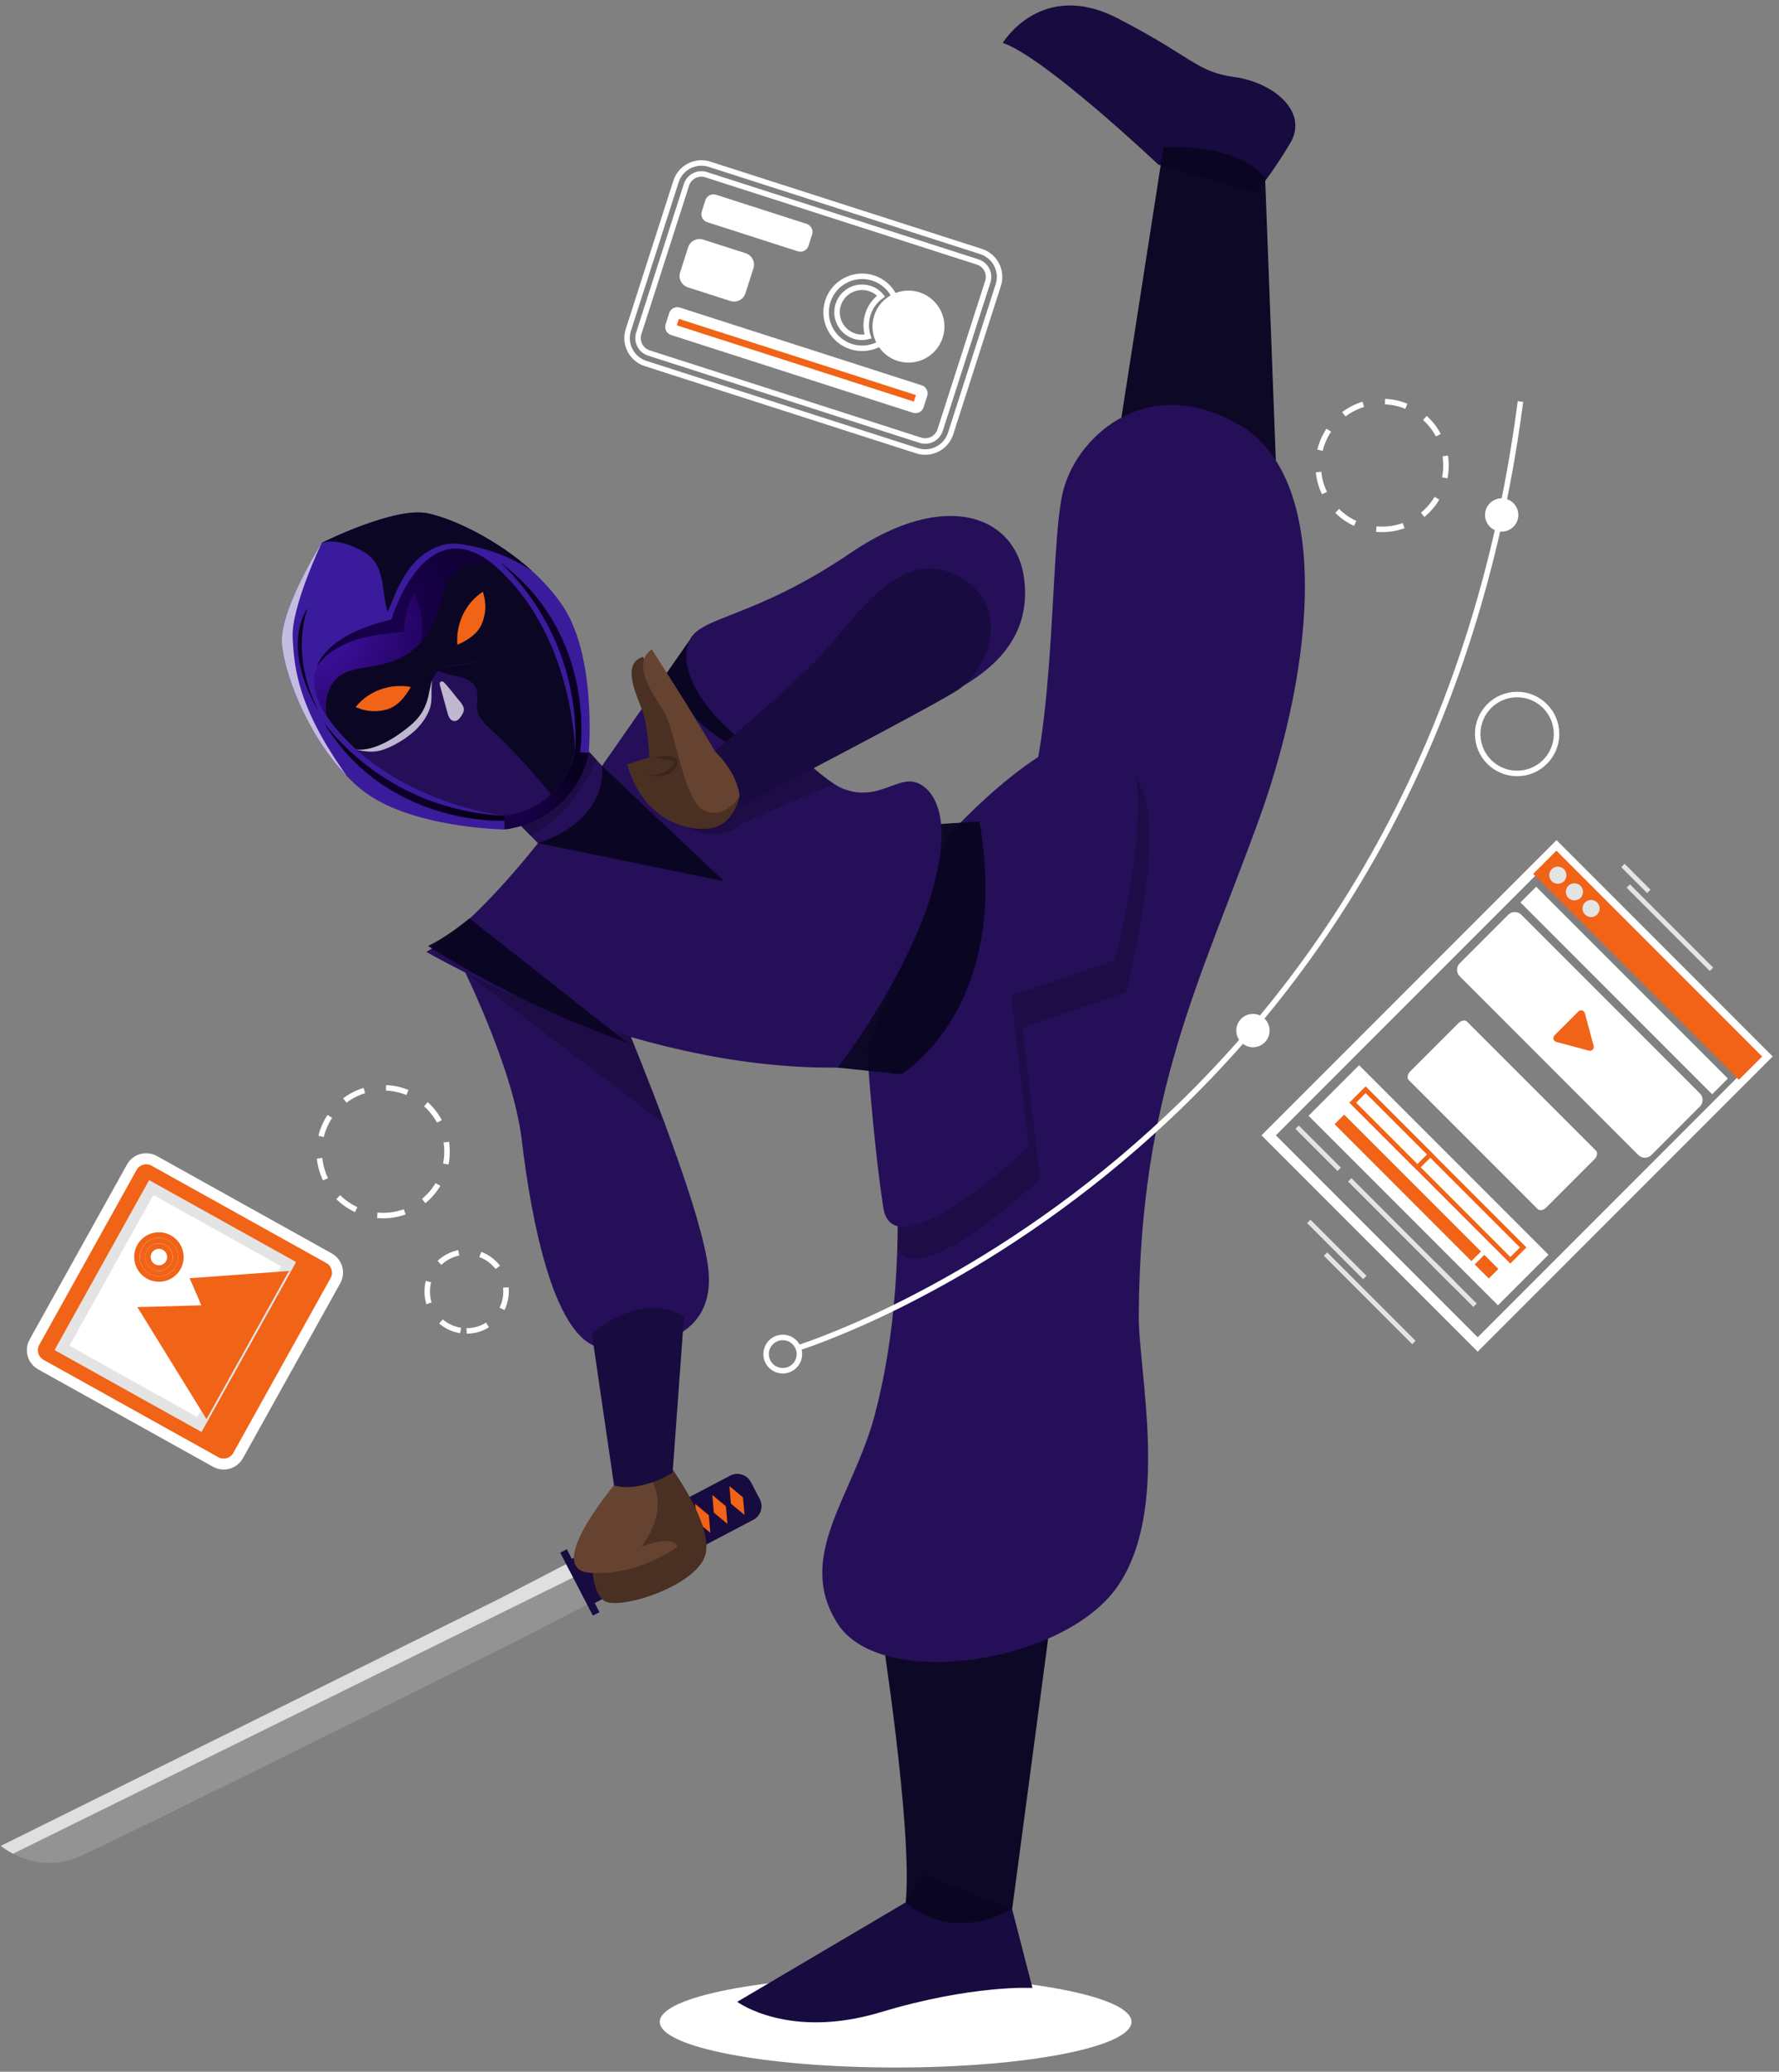 <svg width="238" height="277" viewBox="0 0 238 277" fill="none" xmlns="http://www.w3.org/2000/svg">
<rect x="0" y="0" width="238" height="277" fill="#808080" stroke="none"/>
<g clip-path="url(#clip0_487_444)">
<path d="M79.211 214.189L69.783 219.075C69.783 219.075 16.534 245.619 10.662 248.213C6.885 249.881 3.608 248.816 1.748 247.846C0.712 247.309 0.117 246.795 0.117 246.795L66.976 213.674L75.721 209.14L76.412 208.78L79.211 214.189Z" fill="#939393"/>
<path d="M76.103 208.626L79.189 214.534L100.78 203.202C101.779 202.68 102.169 201.439 101.647 200.439L100.456 198.161C99.935 197.162 98.693 196.772 97.693 197.294L76.103 208.626Z" fill="#170B3F"/>
<path d="M97.782 201.042L99.604 202.555L99.398 200.196L97.583 198.69L97.782 201.042Z" fill="#F16316"/>
<path d="M95.496 202.239L97.319 203.753L97.113 201.394L95.298 199.88L95.496 202.239Z" fill="#F16316"/>
<path d="M93.211 203.437L95.033 204.944L94.828 202.592L93.012 201.078L93.211 203.437Z" fill="#F16316"/>
<path d="M90.932 204.628L92.748 206.142L92.542 203.783L90.727 202.276L90.932 204.628Z" fill="#F16316"/>
<path d="M88.647 205.826L90.462 207.332L90.256 204.981L88.441 203.467L88.647 205.826Z" fill="#F16316"/>
<path d="M86.362 207.016L88.177 208.53L87.971 206.178L86.156 204.665L86.362 207.016Z" fill="#F16316"/>
<path d="M84.076 208.214L85.891 209.728L85.686 207.369L83.871 205.863L84.076 208.214Z" fill="#F16316"/>
<path d="M81.791 209.412L83.606 210.918L83.407 208.567L81.585 207.053L81.791 209.412Z" fill="#F16316"/>
<path d="M79.505 210.603L81.32 212.116L81.122 209.757L79.299 208.251L79.505 210.603Z" fill="#F16316"/>
<path d="M74.948 207.596L79.313 216.011L80.2 215.551L75.835 207.136L74.948 207.596Z" fill="#170B3F"/>
<path d="M175.323 163.082L174.871 163.534L182.369 171.032L182.821 170.58L175.323 163.082Z" fill="#E4E4E4"/>
<path d="M177.559 167.447L177.107 167.899L188.929 179.72L189.381 179.268L177.559 167.447Z" fill="#E4E4E4"/>
<path d="M208.231 113.29L169.727 151.795L197.688 179.756L236.192 141.252L208.231 113.29Z" stroke="#F16316" stroke-width="0.735" stroke-miterlimit="10"/>
<path d="M197.688 180.2L169.285 151.798L208.233 112.849L236.636 141.252L197.688 180.2ZM170.167 151.798L197.688 179.319L235.754 141.252L208.233 113.731L170.167 151.798Z" stroke="white" stroke-width="0.735" stroke-miterlimit="10"/>
<path d="M208.22 113.737L205.113 116.844L232.637 144.369L235.745 141.262L208.22 113.737Z" fill="#F16316"/>
<path d="M208.409 117.854C208.872 117.854 209.247 117.479 209.247 117.016C209.247 116.553 208.872 116.178 208.409 116.178C207.947 116.178 207.572 116.553 207.572 117.016C207.572 117.479 207.947 117.854 208.409 117.854Z" fill="#E4E4E4"/>
<path d="M207.601 117.825C207.153 117.376 207.153 116.649 207.601 116.208C208.049 115.76 208.777 115.76 209.225 116.208C209.673 116.656 209.673 117.384 209.225 117.832C208.769 118.273 208.042 118.273 207.601 117.825ZM208.777 116.649C208.571 116.443 208.24 116.443 208.034 116.649C207.829 116.854 207.829 117.185 208.034 117.391C208.24 117.597 208.571 117.597 208.777 117.391C208.982 117.185 208.982 116.847 208.777 116.649Z" fill="#E4E4E4"/>
<path d="M210.636 120.081C211.099 120.081 211.474 119.705 211.474 119.243C211.474 118.78 211.099 118.405 210.636 118.405C210.173 118.405 209.798 118.78 209.798 119.243C209.798 119.705 210.173 120.081 210.636 120.081Z" fill="#E4E4E4"/>
<path d="M209.82 120.051C209.372 119.603 209.372 118.875 209.82 118.434C210.268 117.986 210.996 117.986 211.444 118.434C211.892 118.883 211.892 119.61 211.444 120.059C210.996 120.499 210.268 120.499 209.82 120.051ZM211.003 118.875C210.797 118.67 210.467 118.67 210.261 118.875C210.055 119.081 210.055 119.412 210.261 119.618C210.467 119.823 210.797 119.823 211.003 119.618C211.209 119.412 211.209 119.074 211.003 118.875Z" fill="#E4E4E4"/>
<path d="M212.863 122.307C213.325 122.307 213.7 121.932 213.7 121.469C213.7 121.007 213.325 120.631 212.863 120.631C212.4 120.631 212.025 121.007 212.025 121.469C212.025 121.932 212.4 122.307 212.863 122.307Z" fill="#E4E4E4"/>
<path d="M212.047 122.278C211.599 121.829 211.599 121.102 212.047 120.661C212.495 120.213 213.223 120.213 213.671 120.661C214.119 121.109 214.119 121.837 213.671 122.285C213.223 122.726 212.495 122.726 212.047 122.278ZM213.23 121.094C213.024 120.889 212.693 120.889 212.488 121.094C212.282 121.3 212.282 121.631 212.488 121.837C212.693 122.042 213.024 122.042 213.23 121.837C213.436 121.631 213.436 121.3 213.23 121.094Z" fill="#E4E4E4"/>
<path d="M181.822 142.421L175.062 149.182L200.399 174.519L207.159 167.758L181.822 142.421Z" fill="white"/>
<path d="M173.759 150.483L173.307 150.935L178.94 156.568L179.392 156.116L173.759 150.483Z" fill="#E4E4E4"/>
<path d="M180.801 157.523L180.349 157.975L194.358 171.984L194.81 171.532L180.801 157.523Z" fill="#E4E4E4"/>
<path d="M192.054 168.777L191.602 169.229L197.11 174.737L197.562 174.285L192.054 168.777Z" fill="#E4E4E4"/>
<path d="M205.515 119.002L203.852 120.664L229.054 145.866L230.717 144.203L205.515 119.002Z" fill="white"/>
<path d="M229.059 146.308L203.412 120.661L205.514 118.559L231.161 144.206L229.059 146.308ZM204.294 120.661L229.059 145.426L230.287 144.199L205.521 119.434L204.294 120.661Z" fill="white"/>
<path d="M220.711 154.208C220.351 154.568 219.756 154.568 219.396 154.208L195.512 130.325C195.152 129.964 195.152 129.369 195.512 129.009L201.994 122.528C202.354 122.167 202.949 122.167 203.309 122.528L227.193 146.411C227.553 146.771 227.553 147.366 227.193 147.726L220.711 154.208Z" fill="white"/>
<path d="M219.175 154.428L195.292 130.545C194.807 130.06 194.807 129.274 195.292 128.789L201.773 122.307C202.258 121.822 203.045 121.822 203.53 122.307L227.413 146.19C227.898 146.676 227.898 147.462 227.413 147.947L220.931 154.428C220.446 154.913 219.66 154.913 219.175 154.428ZM203.096 122.748C202.854 122.506 202.457 122.506 202.214 122.748L195.733 129.23C195.49 129.472 195.49 129.869 195.733 130.111L219.616 153.995C219.859 154.237 220.255 154.237 220.498 153.995L226.979 147.513C227.222 147.271 227.222 146.874 226.979 146.631L203.096 122.748Z" fill="white"/>
<path d="M206.844 161.461C206.484 161.821 205.97 161.909 205.705 161.645L188.465 144.405C188.2 144.14 188.289 143.633 188.649 143.266L195.13 136.784C195.49 136.424 196.005 136.336 196.269 136.6L213.509 153.841C213.774 154.105 213.686 154.612 213.326 154.98L206.844 161.461Z" fill="white"/>
<path d="M217.345 115.488L216.892 115.94L220.358 119.406L220.81 118.954L217.345 115.488Z" fill="#E4E4E4"/>
<path d="M218.064 118.241L217.612 118.693L228.743 129.824L229.195 129.371L218.064 118.241Z" fill="#E4E4E4"/>
<path d="M213.201 139.834L212.032 135.476C212.01 135.388 211.959 135.307 211.9 135.241C211.694 135.035 211.364 135.035 211.158 135.241L207.968 138.43C207.763 138.636 207.763 138.967 207.968 139.173C208.035 139.239 208.115 139.283 208.204 139.305L212.561 140.473C212.745 140.525 212.936 140.473 213.068 140.341C213.201 140.201 213.252 140.018 213.201 139.834Z" fill="#F16316"/>
<path d="M179.828 148.589L178.108 150.309L199.179 171.38L200.899 169.66L179.828 148.589Z" fill="#F16316"/>
<path d="M199.179 171.823L177.67 150.313L179.83 148.153L201.34 169.662L199.179 171.823ZM178.544 150.306L199.179 170.941L200.458 169.662L179.823 149.027L178.544 150.306Z" fill="white"/>
<path d="M179.821 148.59L178.101 150.31L196.844 169.053L198.564 167.333L179.821 148.59Z" fill="#F16316"/>
<path d="M196.85 169.493L177.662 150.306L179.823 148.145L199.01 167.333L196.85 169.493ZM178.544 150.306L196.85 168.611L198.128 167.333L179.823 149.027L178.544 150.306Z" fill="white"/>
<path d="M182.699 145.712L180.979 147.432L202.05 168.503L203.77 166.783L182.699 145.712Z" fill="white"/>
<path d="M202.053 168.942L180.543 147.432L182.703 145.272L204.213 166.781L202.053 168.942ZM181.425 147.432L202.06 168.067L203.339 166.789L182.703 146.154L181.425 147.432Z" fill="#F16316"/>
<path d="M182.696 145.712L180.976 147.432L189.617 156.073L191.337 154.353L182.696 145.712Z" fill="white"/>
<path d="M189.626 156.515L180.543 147.432L182.703 145.272L191.787 154.355L189.626 156.515ZM181.425 147.432L189.626 155.633L190.905 154.355L182.703 146.154L181.425 147.432Z" fill="#F16316"/>
<path d="M44.026 168.229C45.084 168.817 45.466 170.169 44.878 171.228L31.856 194.619C31.268 195.677 29.916 196.059 28.858 195.471L5.467 182.449C4.409 181.861 4.027 180.509 4.614 179.451L17.636 156.06C18.224 155.002 19.576 154.619 20.635 155.207L44.026 168.229Z" fill="#F16316"/>
<path d="M45.517 171.58L32.495 194.971C31.709 196.389 29.916 196.897 28.497 196.11L5.107 183.088C3.688 182.302 3.181 180.509 3.967 179.091L16.989 155.7C17.776 154.281 19.569 153.774 20.987 154.56L44.378 167.582C45.796 168.369 46.311 170.162 45.517 171.58ZM5.253 179.811C4.857 180.516 5.114 181.413 5.819 181.81L29.21 194.832C29.916 195.228 30.812 194.971 31.209 194.266L44.231 170.875C44.628 170.169 44.371 169.273 43.665 168.876L20.274 155.854C19.569 155.457 18.672 155.714 18.276 156.42L5.253 179.811Z" fill="white"/>
<path d="M20.23 158.777L8.295 180.215L26.677 190.448L38.612 169.01L20.23 158.777Z" fill="white"/>
<path d="M39.617 168.736L26.962 191.459L7.297 180.509L19.951 157.787L39.617 168.736ZM26.396 189.46L37.618 169.302L20.517 159.778L9.296 179.936L26.396 189.46Z" fill="#E4E4E4"/>
<path d="M26.455 171.566L28.042 175.233L19.672 175.46L27.594 188.291L31.026 182.126L34.965 175.042L37.346 170.765L26.455 171.566Z" fill="#F16316"/>
<path d="M38.654 169.934L27.623 189.739L18.378 174.762L26.94 174.527L25.375 170.904L38.654 169.934ZM27.557 186.836L36.038 171.595L27.535 172.22L29.144 175.938L20.965 176.159L27.557 186.836Z" fill="#F16316"/>
<path d="M21.267 170.272C22.484 170.272 23.471 169.285 23.471 168.068C23.471 166.85 22.484 165.863 21.267 165.863C20.049 165.863 19.062 166.85 19.062 168.068C19.062 169.285 20.049 170.272 21.267 170.272Z" stroke="#F16316" stroke-width="0.735" stroke-miterlimit="10"/>
<path d="M23.831 169.501C23.045 170.912 21.252 171.426 19.834 170.632C18.415 169.846 17.901 168.053 18.687 166.635C19.474 165.216 21.267 164.709 22.685 165.496C24.11 166.289 24.618 168.082 23.831 169.501ZM19.973 167.355C19.576 168.06 19.841 168.957 20.546 169.354C21.252 169.751 22.148 169.493 22.545 168.788C22.942 168.082 22.685 167.186 21.972 166.789C21.267 166.392 20.37 166.649 19.973 167.355Z" stroke="#F16316" stroke-width="0.735" stroke-miterlimit="10"/>
<path d="M122.694 60.269L86.362 48.599C84.495 47.997 83.459 45.99 84.061 44.117L90.44 24.26C91.043 22.394 93.049 21.358 94.923 21.96L131.255 33.63C133.122 34.233 134.158 36.239 133.555 38.113L127.176 57.969C126.567 59.836 124.56 60.872 122.694 60.269ZM94.467 23.356C93.372 23.004 92.189 23.614 91.836 24.709L85.458 44.565C85.105 45.66 85.708 46.843 86.81 47.196L123.142 58.865C124.237 59.218 125.42 58.608 125.773 57.513L132.152 37.657C132.504 36.562 131.902 35.379 130.799 35.026L94.467 23.356Z" stroke="white" stroke-width="0.735" stroke-miterlimit="10"/>
<path d="M113.861 46.336C111.333 45.528 109.936 42.809 110.752 40.281C111.568 37.753 114.279 36.356 116.807 37.172C117.991 37.554 118.975 38.37 119.571 39.48L119.931 40.156L119.247 40.494C118.417 40.898 117.807 41.596 117.528 42.471C117.248 43.338 117.337 44.264 117.77 45.079L118.13 45.755L117.439 46.094C116.315 46.623 115.044 46.718 113.861 46.336ZM116.352 38.569C114.595 38.003 112.707 38.973 112.141 40.729C111.575 42.485 112.545 44.374 114.301 44.94C114.897 45.131 115.529 45.146 116.131 44.991C115.808 44.029 115.801 42.992 116.117 42.008C116.433 41.023 117.043 40.185 117.873 39.59C117.476 39.112 116.954 38.76 116.352 38.569Z" stroke="white" stroke-width="0.735" stroke-miterlimit="10"/>
<path d="M122.789 39.781C121.746 39.443 120.665 39.561 119.747 40.009C118.784 40.479 118.005 41.324 117.652 42.419C117.3 43.522 117.439 44.653 117.946 45.601C118.431 46.498 119.24 47.218 120.283 47.556C122.429 48.247 124.729 47.064 125.42 44.918C126.111 42.772 124.935 40.472 122.789 39.781Z" fill="white"/>
<path d="M120.07 48.254C118.887 47.872 117.91 47.056 117.307 45.947C116.675 44.778 116.55 43.448 116.954 42.191C117.358 40.942 118.233 39.928 119.423 39.347C120.548 38.796 121.826 38.701 123.01 39.083C125.538 39.899 126.934 42.61 126.118 45.138C125.317 47.666 122.598 49.062 120.07 48.254ZM122.569 40.479C121.746 40.215 120.864 40.281 120.077 40.663C119.247 41.067 118.637 41.773 118.358 42.64C118.079 43.507 118.167 44.433 118.6 45.248C119.012 46.02 119.695 46.586 120.518 46.85C122.275 47.416 124.163 46.446 124.729 44.69C125.295 42.934 124.325 41.045 122.569 40.479Z" fill="white"/>
<path d="M99.031 38.98C98.884 39.443 98.391 39.693 97.936 39.546L92.255 37.723C91.8 37.576 91.543 37.084 91.689 36.628L92.755 33.299C92.902 32.836 93.394 32.587 93.85 32.733L99.531 34.556C99.986 34.703 100.243 35.195 100.096 35.651L99.031 38.98Z" fill="white"/>
<path d="M97.708 40.244L92.028 38.421C91.183 38.15 90.72 37.246 90.992 36.401L92.057 33.072C92.329 32.226 93.233 31.764 94.078 32.035L99.759 33.858C100.604 34.13 101.067 35.034 100.795 35.879L99.729 39.208C99.457 40.053 98.553 40.516 97.708 40.244ZM93.63 33.432C93.556 33.41 93.483 33.446 93.453 33.52L92.388 36.849C92.366 36.922 92.403 36.996 92.476 37.025L98.157 38.848C98.23 38.87 98.303 38.833 98.333 38.76L99.398 35.431C99.421 35.357 99.384 35.283 99.31 35.254L93.63 33.432Z" fill="white"/>
<path d="M107.46 32.645C107.393 32.851 107.166 32.969 106.96 32.902L94.842 29.008C94.636 28.942 94.519 28.721 94.585 28.508L95.07 26.994C95.136 26.788 95.356 26.671 95.569 26.737L107.687 30.632C107.893 30.698 108.011 30.918 107.945 31.131L107.46 32.645Z" fill="white"/>
<path d="M106.732 33.601L94.614 29.706C94.019 29.515 93.696 28.875 93.887 28.28L94.372 26.766C94.563 26.171 95.202 25.848 95.797 26.039L107.915 29.934C108.511 30.125 108.834 30.764 108.643 31.359L108.158 32.873C107.967 33.461 107.328 33.792 106.732 33.601ZM95.386 28.412L106.857 32.094L107.136 31.227L95.665 27.545L95.386 28.412Z" fill="white"/>
<path d="M122.855 54.236C122.789 54.442 122.561 54.559 122.341 54.486L90.006 44.095C89.793 44.029 89.668 43.801 89.734 43.595L90.22 42.081C90.286 41.876 90.513 41.758 90.734 41.831L123.068 52.222C123.281 52.289 123.406 52.517 123.34 52.722L122.855 54.236Z" fill="#F16316"/>
<path d="M122.121 55.184L89.786 44.793C89.183 44.602 88.853 43.962 89.044 43.367L89.529 41.853C89.72 41.258 90.367 40.935 90.969 41.126L123.304 51.517C123.906 51.708 124.237 52.347 124.046 52.943L123.561 54.456C123.37 55.052 122.723 55.375 122.121 55.184ZM90.543 43.499L122.26 53.692L122.539 52.825L90.822 42.632L90.543 43.499Z" fill="white"/>
<path d="M151.376 270.325C151.376 273.698 137.252 276.432 119.82 276.432C102.397 276.432 88.265 273.698 88.265 270.325C88.265 266.952 102.389 264.219 119.82 264.219C137.244 264.219 151.376 266.952 151.376 270.325Z" fill="white"/>
<path d="M154.977 22.019C154.977 22.019 139.816 7.667 134.151 5.734C134.151 5.734 139.302 -2.82 149.509 2.442C159.717 7.711 160.033 9.6 165.162 10.305C170.292 11.003 175.142 14.913 172.599 19.16C170.064 23.401 168.043 25.745 168.043 25.745L154.977 22.019Z" fill="#170B3F"/>
<path d="M148.892 63.106L155.653 19.697C155.653 19.697 164.993 18.918 169.248 23.702L170.887 66.927C170.879 66.927 153.999 73.21 148.892 63.106Z" fill="#0B0623" fill-opacity="0.98"/>
<path d="M123.568 250.638L121.173 254.349L98.627 267.65C98.627 267.65 105.505 272.75 117.814 269.039C130.131 265.328 138.126 265.791 138.126 265.791L135.407 255.275L123.568 250.638Z" fill="#170B3F"/>
<path d="M117.814 217.238C117.814 217.238 122.135 244.605 121.172 254.349C121.172 254.349 126.611 259.92 135.407 255.275L141.007 213.218L117.814 217.238Z" fill="#0B0623" fill-opacity="0.98"/>
<path d="M89.345 195.589C89.345 195.589 96.01 204.4 94.195 208.368C92.38 212.336 82.577 215.379 80.762 213.99C78.947 212.601 79.189 207.854 79.189 207.854L82.68 196.978L89.345 195.589Z" fill="#493022"/>
<path d="M86.575 196.985C86.575 196.985 90.198 200.953 85.825 206.781C85.825 206.781 89.874 205.135 90.675 206.781C90.675 206.781 85.399 210.801 78.895 210.286C72.392 209.772 82.944 197.61 82.944 197.61L86.575 196.985Z" fill="#664230"/>
<path d="M61.2 127.892C61.2 127.892 68.592 142.259 69.797 152.393C71.039 162.843 74.155 180.127 81.034 180.281C87.912 180.436 95.584 178.584 94.79 169.92C93.99 161.263 83.113 135.505 83.113 135.505L61.2 127.892Z" fill="#250F59"/>
<path opacity="0.2" d="M62.243 130.023L88.963 150.321L83.106 135.505L62.243 130.023Z" fill="black"/>
<path d="M119.887 153.378C120.526 166.679 119.887 178.429 117.006 189.254C114.125 200.079 106.321 208.118 112.06 217.091C117.807 226.057 142.072 222.5 149.37 212.3C156.667 202.092 152.295 183.574 152.346 175.806C152.544 146.198 160.503 131.375 168.337 109.829C176.171 88.282 177.934 64.01 165.941 56.896C153.948 49.782 144.387 57.822 142.293 65.399C140.191 72.975 141.683 102.715 135.165 112.644C127.493 124.321 119.887 153.378 119.887 153.378Z" fill="#250F59"/>
<path opacity="0.2" d="M150.318 102.759C146.797 101.451 141.749 104.281 137.391 107.646C136.774 109.594 136.046 111.299 135.172 112.629C127.492 124.321 119.894 153.37 119.894 153.37C120.122 158.088 120.173 162.608 120.041 166.965C122.944 172.844 139.14 157.618 139.14 157.618L136.789 137.416L150.648 132.669C150.648 132.669 157.777 105.545 150.318 102.759Z" fill="black"/>
<path d="M115.999 140.334C115.999 140.334 116.8 152.613 118.174 161.476C119.548 170.338 137.641 153.319 137.641 153.319L135.297 133.117L149.156 128.37C149.156 128.37 156.285 101.246 148.826 98.46C141.359 95.675 126.985 111.571 126.985 111.571L115.999 140.334Z" fill="#250F59"/>
<path d="M112.067 142.744L120.585 143.64C120.585 143.64 135.407 134.881 131.034 109.829L124.744 110.241L112.067 142.744Z" fill="#0B0623" fill-opacity="0.98"/>
<path d="M65.998 106.669L71.965 112.732C71.965 112.732 63.434 123.769 57.04 127.26C57.04 127.26 83.599 143.053 112.067 142.744C112.067 142.744 125.596 125.394 125.964 111.784C126.015 109.88 125.641 106.096 122.929 104.766C120.21 103.436 117.491 107.389 112.692 105.412C107.893 103.436 92.219 85.659 92.219 85.659L80.541 102.407L75.581 96.969L65.998 106.669Z" fill="#250F59"/>
<path opacity="0.2" d="M106.041 100.158L89.551 109.021C92.351 111.086 95.915 113.026 99.325 110.116C102.066 108.837 108.173 106.258 111.612 104.817C110.149 103.884 108.18 102.179 106.041 100.158Z" fill="black"/>
<path d="M79.189 178.349C79.189 178.349 85.509 172.47 91.506 176.026L89.984 196.904C89.984 196.904 85.744 199.608 82.151 198.602L79.189 178.349Z" fill="#170B3F"/>
<path d="M80.549 102.399C80.549 102.399 81.673 109.469 71.966 112.732L96.878 117.832L80.549 102.399Z" fill="#0B0623" fill-opacity="0.98"/>
<path d="M83.959 139.437L62.801 122.792C60.928 124.313 59.01 125.651 57.275 126.474C57.275 126.474 68.32 133.933 83.959 139.437Z" fill="#0B0623" fill-opacity="0.98"/>
<path d="M92.226 85.651L88.735 90.663C90.771 94.088 96.87 102.274 108.863 102.708C102.397 97.196 92.226 85.651 92.226 85.651Z" fill="#0B0623" fill-opacity="0.98"/>
<path d="M92.226 85.652C93.681 82.359 100.861 82.705 113.765 73.945C126.662 65.185 135.943 69.102 137.009 77.348C138.074 85.593 132.46 90.913 122.752 94.529C116.058 97.02 108.753 100.849 104.594 101.26C100.434 101.679 89.558 91.692 92.226 85.652Z" fill="#250F59"/>
<path d="M93.821 101.959C93.821 101.959 105.409 92.368 110.01 87.423C114.61 82.477 120.291 73.056 127.963 76.914C135.642 80.772 132.284 89.664 127.963 92.368C123.642 95.073 98.296 108.22 98.296 108.22L93.821 101.959Z" fill="#170B3F"/>
<path d="M95.342 103.12L98.943 106.441C98.943 106.441 98.259 110.387 94.842 110.77C91.425 111.159 85.906 109.3 83.907 102.186L86.869 101.268C86.869 101.268 86.707 97.388 86.023 95.3C85.347 93.213 82.944 88.767 86.023 87.82L95.342 103.12Z" fill="#493022"/>
<path d="M98.942 106.449C98.942 106.449 97.267 109.462 94.386 108.462C91.506 107.455 90.403 97.807 88.867 95.242C87.332 92.677 84.392 88.826 87.192 86.813L91.814 94.081L95.746 100.577C95.739 100.57 98.619 103.201 98.942 106.449Z" fill="#664230"/>
<path opacity="0.2" d="M87.31 101.275C87.31 101.275 89.985 101.635 90.183 101.885C90.389 102.127 89.139 103.781 86.597 103.634C86.597 103.634 89.676 104.413 90.514 102.399C91.351 100.386 87.31 101.275 87.31 101.275Z" fill="black"/>
<path opacity="0.2" d="M79.829 101.613L75.588 96.969L65.991 106.676L70.929 111.696C76.088 109.131 78.778 104.09 79.829 101.613Z" fill="black"/>
<path opacity="0.7" d="M76.661 210.926L1.748 247.846C0.712 247.309 0.117 246.795 0.117 246.795L66.976 213.674L75.721 209.14L76.661 210.926Z" fill="white"/>
<path d="M67.475 110.902C67.475 110.902 71.458 110.622 74.824 107.573C78.19 104.523 78.77 100.672 78.77 100.672L74.552 99.746L66.689 107.213L67.475 110.902Z" fill="url(#paint0_radial_487_444)"/>
<path d="M47.832 101.62C45.113 99.622 42.769 97.086 40.983 94.228C47.766 86.578 55.365 79.486 63.536 73.35C66.652 74.893 69.511 77.281 71.561 80.133C65.793 89.135 57.246 96.572 47.832 101.62Z" fill="#0B0623"/>
<path d="M64.617 79.119C62.309 80.566 60.957 83.366 61.192 86.203C62.522 85.637 63.889 84.755 64.455 83.418C64.896 82.382 65.028 81.242 64.844 80.103" fill="#F16316"/>
<path d="M47.568 94.558C49.236 92.405 52.161 91.332 54.953 91.847C54.255 93.111 53.248 94.382 51.859 94.823C50.786 95.161 49.64 95.175 48.523 94.882" fill="#F16316"/>
<path d="M66.66 75.702C66.66 75.702 63.808 74.585 61.552 75.893C61.163 76.121 60.847 76.378 60.575 76.672C58.62 78.81 59.318 82.647 56.313 85.902C56.121 86.108 55.916 86.314 55.688 86.519C51.47 90.333 46.811 88.136 44.533 91.303C43.004 93.42 43.834 96.367 43.834 96.367C43.834 96.367 34.59 84.168 45.018 74.732C45.201 74.563 45.385 74.401 45.569 74.254C46.605 73.387 47.648 72.711 48.685 72.189C57.9 67.589 66.66 75.702 66.66 75.702Z" fill="url(#paint1_radial_487_444)"/>
<path d="M64.668 74.173C63.926 73.129 62.971 72.358 61.714 71.939C60.883 71.66 60.031 71.527 59.171 71.491C56.129 70.55 52.44 70.307 48.67 72.189C47.634 72.703 46.59 73.386 45.554 74.254C46.877 74.055 48.266 74.173 49.588 74.57C48.133 75.606 46.84 76.862 45.76 78.288C43.114 81.779 41.711 86.188 41.52 90.715C42.387 88.393 44.452 86.761 46.745 85.857C49.037 84.953 51.529 84.718 54.02 84.468C54.078 82.661 54.571 80.904 55.409 79.354C56.467 81.389 56.812 83.77 56.312 85.901C59.318 82.646 58.62 78.81 60.575 76.671C60.847 76.377 61.17 76.113 61.552 75.892C63.808 74.584 66.659 75.701 66.659 75.701C66.659 75.701 65.925 75.025 64.668 74.173Z" fill="url(#paint2_radial_487_444)"/>
<path d="M70.018 79.405C70.025 79.412 70.033 79.42 70.033 79.434C82.886 96.822 75.147 104.92 73.788 106.14C73.663 106.25 73.59 106.302 73.59 106.302C73.59 106.302 64.675 115.928 47.185 100.084C47.185 100.084 47.274 100.121 47.457 100.165C47.465 100.173 47.472 100.173 47.48 100.173C48.288 100.334 50.742 100.43 54.836 97.064C57.584 94.793 57.209 92.537 57.849 90.891C58.01 90.472 58.238 90.09 58.605 89.752C58.657 89.708 58.708 89.664 58.76 89.62C60.553 88.216 63.162 89.789 66.248 86.725C70.562 82.448 70.121 79.846 70.033 79.464C70.018 79.427 70.018 79.405 70.018 79.405Z" fill="#250F59"/>
<path d="M69.952 79.508C82.805 96.902 75.067 104.993 73.707 106.213C71.245 103.134 68.563 100.231 65.682 97.542C64.911 96.814 64.073 96.028 63.867 95.006C63.661 93.999 64.109 92.941 63.683 91.993C63.198 90.928 61.898 90.568 60.773 90.347C60.127 90.222 59.333 90.031 58.679 89.693C60.472 88.29 63.081 89.862 66.167 86.798C70.474 82.521 70.04 79.919 69.952 79.537C69.944 79.522 69.952 79.515 69.952 79.508Z" fill="#0B0623"/>
<path opacity="0.7" d="M61.435 93.676C61.699 93.985 61.978 94.33 62.044 94.705C62.111 95.124 61.89 95.469 61.677 95.778C61.545 95.969 61.405 96.168 61.207 96.292C61.008 96.417 60.736 96.454 60.487 96.329C60.119 96.138 59.965 95.69 59.862 95.3C59.575 94.257 59.289 93.206 59.002 92.162C58.951 91.971 58.87 91.722 58.826 91.486C58.752 91.126 59.164 90.972 59.428 91.259C60.134 92.001 60.788 92.912 61.435 93.676Z" fill="white"/>
<path opacity="0.7" d="M57.841 90.884C57.577 92.089 57.915 93.478 57.525 94.661C57.121 95.903 56.202 97.116 55.203 97.953C54.056 98.916 52.66 99.754 51.242 100.246C50.059 100.665 48.677 100.503 47.472 100.173C48.28 100.334 50.735 100.43 54.828 97.064C57.584 94.786 57.202 92.53 57.841 90.884Z" fill="white"/>
<path d="M75.287 81.007C79.873 87.864 78.77 100.672 78.77 100.672L76.94 100.526C76.94 100.526 76.86 85.762 66.946 76.319C57.077 66.912 52.352 82.844 52.352 82.844C52.352 82.844 36.03 85.975 44.415 96.726C52.837 107.522 67.512 109.065 67.512 109.065L67.475 110.902C67.475 110.902 54.615 110.733 48.251 105.486C47.612 104.957 47.002 104.391 46.414 103.788C46.002 103.369 45.598 102.921 45.216 102.466C40.704 97.138 38.088 89.965 37.713 86.225C37.265 81.779 42.864 72.858 43.041 72.586C43.041 72.578 43.048 72.578 43.048 72.578C43.048 72.578 43.048 72.578 43.055 72.571C43.349 72.424 52.778 67.743 57.158 68.625C60.523 69.301 66.535 72.115 71.252 76.407C72.774 77.788 74.163 79.332 75.287 81.007Z" fill="#3A1B9B"/>
<path d="M71.253 76.399C68.335 74.371 64.955 73.21 61.398 72.725C59.068 72.409 56.746 73.695 55.21 75.481C53.675 77.266 52.748 79.626 51.881 81.815C51.448 80.551 51.389 79.192 51.154 77.876C50.919 76.561 50.463 75.201 49.449 74.334C48.626 73.629 45.363 71.814 43.048 72.585L43.063 72.571C43.357 72.424 52.785 67.743 57.165 68.624C60.523 69.3 66.535 72.108 71.253 76.399Z" fill="#0B0623"/>
<path d="M77.609 100.584C77.609 100.584 80.078 84.873 66.755 75.077C66.755 75.077 77.808 84.153 76.941 100.525L77.609 100.584Z" fill="url(#paint3_radial_487_444)"/>
<path d="M67.505 109.733C67.505 109.733 51.624 110.637 43.203 96.41C43.203 96.41 51.139 108.308 67.519 109.065L67.505 109.733Z" fill="url(#paint4_radial_487_444)"/>
<path d="M42.593 95.007C42.593 95.007 37.485 87.173 41.189 81.206C41.182 81.206 38.632 87.246 42.593 95.007Z" fill="url(#paint5_radial_487_444)"/>
<path opacity="0.7" d="M43.048 72.578C42.916 72.865 38.955 81.169 39.153 85.255C39.359 89.421 39.866 94.617 46.421 103.781L45.223 102.458C40.711 97.13 38.095 89.958 37.72 86.217C37.272 81.779 42.872 72.857 43.048 72.578Z" fill="white"/>
<path d="M106.541 180.289C106.541 180.289 190.236 154.891 203.412 53.685" stroke="white" stroke-width="0.735" stroke-miterlimit="10"/>
<path d="M104.719 183.272C105.948 183.272 106.945 182.275 106.945 181.046C106.945 179.816 105.948 178.819 104.719 178.819C103.489 178.819 102.492 179.816 102.492 181.046C102.492 182.275 103.489 183.272 104.719 183.272Z" stroke="white" stroke-width="0.735" stroke-miterlimit="10"/>
<path d="M167.624 140.018C168.854 140.018 169.85 139.021 169.85 137.791C169.85 136.561 168.854 135.564 167.624 135.564C166.394 135.564 165.397 136.561 165.397 137.791C165.397 139.021 166.394 140.018 167.624 140.018Z" fill="white"/>
<path d="M200.899 71.079C202.129 71.079 203.126 70.082 203.126 68.852C203.126 67.623 202.129 66.626 200.899 66.626C199.669 66.626 198.672 67.623 198.672 68.852C198.672 70.082 199.669 71.079 200.899 71.079Z" fill="white"/>
<path d="M184.901 70.778C189.621 70.778 193.447 66.951 193.447 62.231C193.447 57.511 189.621 53.685 184.901 53.685C180.181 53.685 176.354 57.511 176.354 62.231C176.354 66.951 180.181 70.778 184.901 70.778Z" stroke="white" stroke-width="0.735" stroke-miterlimit="20" stroke-dasharray="2.94 2.94"/>
<path d="M51.257 162.527C55.977 162.527 59.803 158.7 59.803 153.98C59.803 149.26 55.977 145.434 51.257 145.434C46.536 145.434 42.71 149.26 42.71 153.98C42.71 158.7 46.536 162.527 51.257 162.527Z" stroke="white" stroke-width="0.735" stroke-miterlimit="20" stroke-dasharray="2.94 2.94"/>
<path d="M62.427 177.952C65.341 177.952 67.703 175.589 67.703 172.675C67.703 169.761 65.341 167.399 62.427 167.399C59.513 167.399 57.15 169.761 57.15 172.675C57.15 175.589 59.513 177.952 62.427 177.952Z" stroke="white" stroke-width="0.735" stroke-miterlimit="20" stroke-dasharray="2.94 2.94"/>
<path d="M202.964 103.414C205.878 103.414 208.24 101.051 208.24 98.137C208.24 95.223 205.878 92.861 202.964 92.861C200.05 92.861 197.688 95.223 197.688 98.137C197.688 101.051 200.05 103.414 202.964 103.414Z" stroke="white" stroke-width="0.735" stroke-miterlimit="10"/>
</g>
<defs>
<radialGradient id="paint0_radial_487_444" cx="0" cy="0" r="1" gradientUnits="userSpaceOnUse" gradientTransform="translate(69.114 107.134) rotate(-42.159) scale(8.555)">
<stop stop-color="#1D0056"/>
<stop offset="1" stop-color="#07001E"/>
</radialGradient>
<radialGradient id="paint1_radial_487_444" cx="0" cy="0" r="1" gradientUnits="userSpaceOnUse" gradientTransform="translate(40.786 82.951) rotate(-42.159) scale(18.426)">
<stop stop-color="#4816B5"/>
<stop offset="1" stop-color="#1D0056"/>
</radialGradient>
<radialGradient id="paint2_radial_487_444" cx="0" cy="0" r="1" gradientUnits="userSpaceOnUse" gradientTransform="translate(51.111 79.918) rotate(-42.164) scale(11.409 12.267)">
<stop stop-color="#1D0056"/>
<stop offset="1" stop-color="#0F0035"/>
</radialGradient>
<radialGradient id="paint3_radial_487_444" cx="0" cy="0" r="1" gradientUnits="userSpaceOnUse" gradientTransform="translate(72.235 87.817) rotate(137.836) scale(9.322 10.022)">
<stop stop-color="#0F0033"/>
<stop offset="1" stop-color="#060019"/>
</radialGradient>
<radialGradient id="paint4_radial_487_444" cx="0" cy="0" r="1" gradientUnits="userSpaceOnUse" gradientTransform="translate(55.313 103.105) rotate(-42.164) scale(9.322 10.022)">
<stop stop-color="#0F0033"/>
<stop offset="1" stop-color="#060019"/>
</radialGradient>
<radialGradient id="paint5_radial_487_444" cx="0" cy="0" r="1" gradientUnits="userSpaceOnUse" gradientTransform="translate(41.887 88.105) rotate(-42.164) scale(4.685 5.038)">
<stop stop-color="#0F0033"/>
<stop offset="1" stop-color="#060019"/>
</radialGradient>
<clipPath id="clip0_487_444">
<rect width="237.041" height="275.71" fill="white" transform="translate(0.117 0.73)"/>
</clipPath>
</defs>
</svg>
